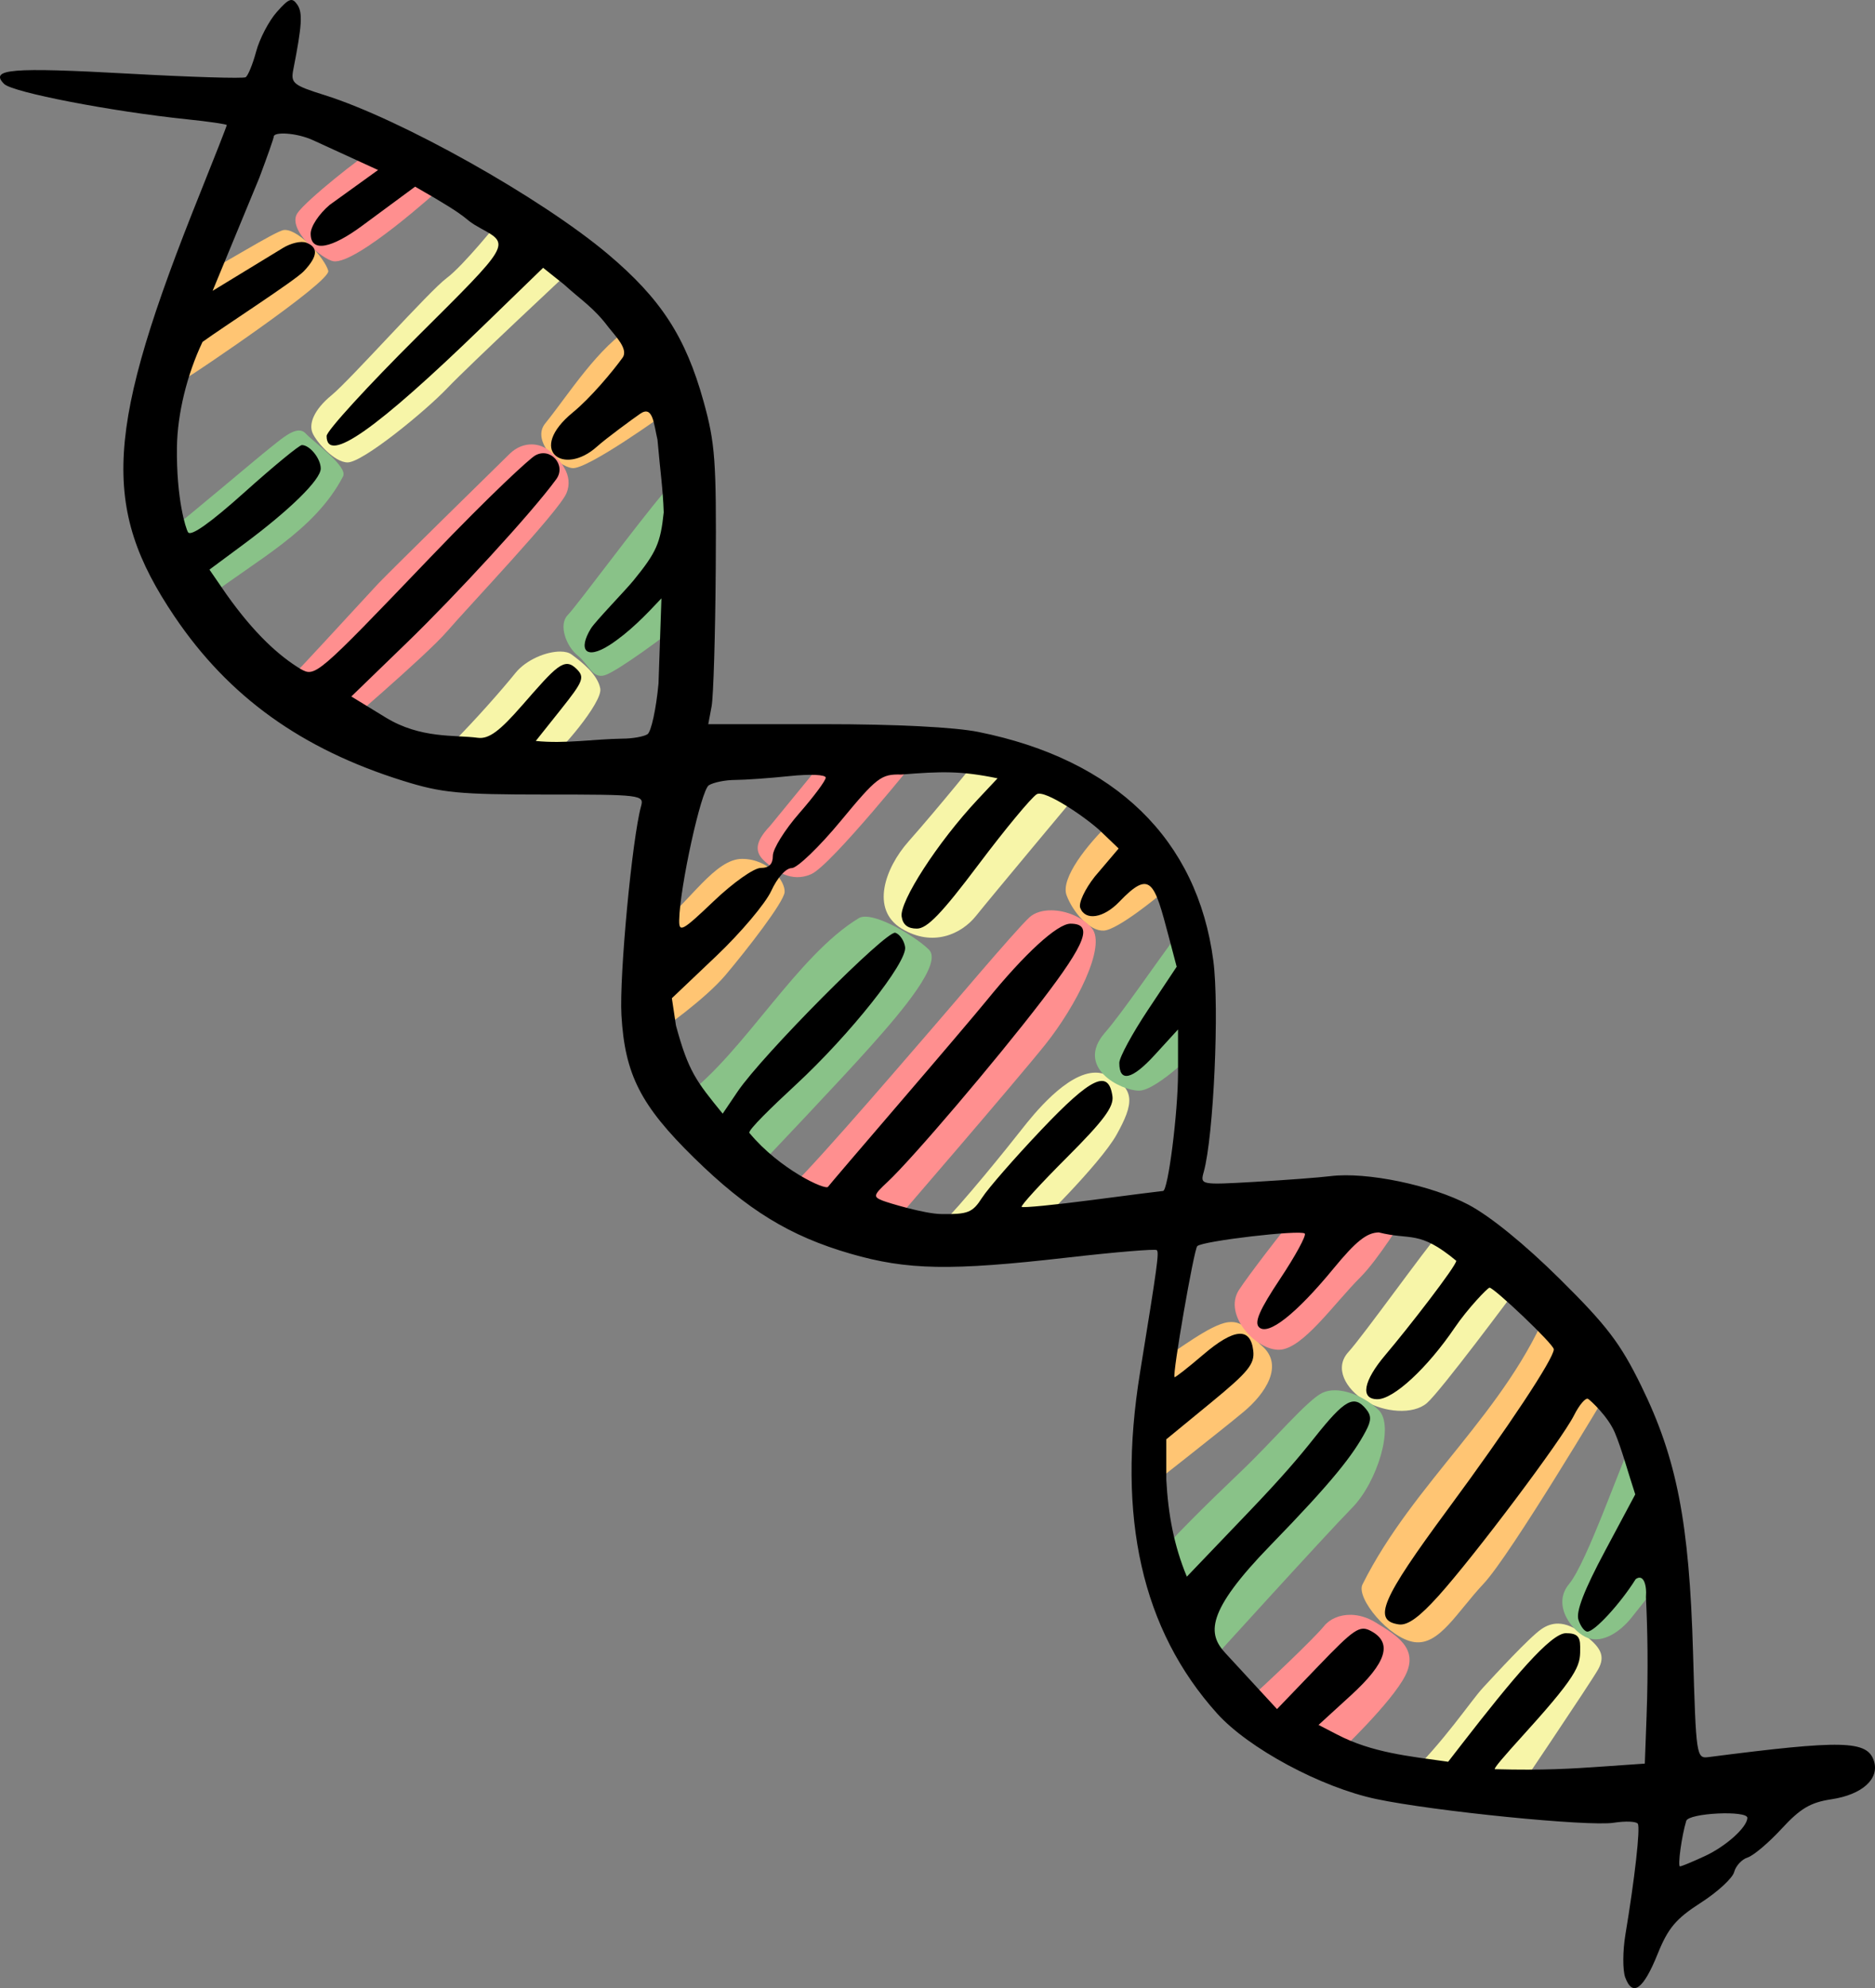 <svg width="236.138mm" height="250.32mm" viewBox="0 0 236.138 250.32" xmlns="http://www.w3.org/2000/svg">
    <rect x="0" y="0" width="236.138" height="250.32" fill="#808080" stroke="none"/>
    <g paint-order="fill markers stroke">
        <path style="-inkscape-stroke:none" d="m -908.21,5283.659 c -0.059,-8e-4 -0.116,0 -0.172,0.01 -1.092,0.134 -8.546,4.851 -9.946,5.372 0,0 -4.319,14.056 -2.058,13.1 0.372,-0.157 17.968,-11.965 17.598,-13.34 -0.408,-1.517 -3.606,-5.116 -5.422,-5.141 z m 43.902,12.014 c -4.49,2.678 -8.211,8.711 -11.141,12.331 -1.769,2.121 1.511,5.412 3.393,5.641 1.881,0.229 11.725,-6.887 11.725,-6.887 0,0 -2.839,-11.06 -3.977,-11.085 z m 59.871,62.727 c -2.702,2.594 -6.16,6.892 -5.367,9.026 0.792,2.134 2.893,4.555 4.694,4.451 1.801,-0.104 7.061,-4.498 7.061,-4.498 z m -46.21,4.447 c -3.422,-0.021 -6.556,5.356 -10.878,8.829 l 0.649,12.721 c 0,0 5.511,-3.829 8.141,-6.946 2.63,-3.117 7.313,-9.122 7.421,-10.419 0.108,-1.297 -1.909,-4.163 -5.331,-4.184 z m 101.706,56.078 c -5.411,13.555 -17.172,22.398 -23.605,35.294 -0.808,1.707 3.346,6.752 6.505,7.236 3.159,0.484 5.356,-3.723 8.761,-7.35 3.404,-3.627 15.523,-23.992 15.523,-23.992 z m -40.119,2.234 c -0.133,5e-4 -0.272,0.01 -0.418,0.029 -2.327,0.313 -6.613,3.77 -8.327,4.68 l -2.051,16.417 c 0,0 9.848,-7.715 12.419,-9.877 2.572,-2.162 5.151,-5.812 2.17,-8.303 -1.105,-0.924 -1.796,-2.953 -3.795,-2.946 z" fill="#ffc573" transform="translate(38.785,74.821) translate(722.561,-5337.704) translate(24.947,2.616) translate(157.835,5.56)"/>
        <path style="-inkscape-stroke:none" d="m -897.515,5273.958 c -0.013,-9e-4 -0.025,-4e-4 -0.035,10e-4 -0.634,0.089 -8.11,6.021 -9.133,7.606 -1.326,2.055 3.168,5.835 4.56,6.036 2.888,0.416 13.281,-9.024 13.281,-9.024 0,0 -7.824,-4.561 -8.674,-4.619 z m 20.396,36.704 c -0.943,-0.018 -1.948,0.334 -2.808,1.171 -1.619,1.576 -15.139,14.854 -16.539,16.328 -1.4,1.474 -11.783,12.89 -14.277,15.216 l 8.62,3.837 c 0,0 11.654,-9.937 14.301,-13.012 2.647,-3.075 14.041,-15.077 15.025,-17.377 0.984,-2.3 -0.843,-4.237 -2.111,-5.329 -0.595,-0.512 -1.379,-0.816 -2.211,-0.833 z m 38.179,38.02 -8.213,10.022 c -2.053,2.155 -1.873,3.389 -0.612,4.498 1.261,1.109 3.278,2.678 5.8,1.569 2.522,-1.109 13.58,-14.897 13.58,-14.897 z m 27.243,20.644 c -1.1,-0.013 -2.112,0.266 -2.787,0.886 -1.801,1.653 -11.022,12.595 -12.211,13.934 -1.189,1.339 -14.013,16.382 -17.759,19.959 l 12.629,4.858 c 0,0 15.525,-17.972 19.344,-22.742 3.818,-4.77 7.739,-12.373 5.866,-14.633 -1.171,-1.412 -3.248,-2.243 -5.081,-2.263 z m 30.766,38.419 c -1.543,1.778 -6.117,7.74 -7.175,9.399 -2,3.138 2.197,7.635 5.136,7.506 2.939,-0.128 6.832,-5.798 10.199,-9.159 2.181,-2.177 5.453,-7.466 5.453,-7.466 z m 6.948,50.282 c -1.441,-0.028 -2.684,0.534 -3.397,1.421 -1.2,1.494 -7.254,7.247 -9.532,9.267 l 11.355,6.702 c 0,0 6.671,-6.305 8.41,-9.733 1.739,-3.428 -1.087,-5.06 -3.708,-6.682 -1.065,-0.659 -2.143,-0.955 -3.13,-0.975 z" fill="#ff8f8f" transform="translate(38.785,74.821) translate(722.561,-5337.704) translate(24.947,2.616) translate(157.835,5.56)"/>
        <path style="-inkscape-stroke:none" d="m -881.244,5282.509 c 0,0 -4.503,5.636 -6.647,7.224 -2.144,1.588 -12.158,12.836 -14.455,14.716 -2.297,1.88 -2.902,3.642 -2.421,4.773 0.481,1.131 2.744,3.697 4.408,3.709 1.902,0.014 9.756,-6.409 12.556,-9.345 2.8,-2.935 15.367,-14.659 15.367,-14.659 z m 7.687,54.235 c -1.742,-0.01 -4.289,1.007 -5.651,2.693 -1.816,2.249 -5.041,5.89 -7.819,8.698 0,0 12.045,1.515 12.57,1.553 0.525,0.038 6.235,-6.506 5.929,-8.272 -0.306,-1.766 -2.316,-3.348 -3.629,-4.313 -0.328,-0.241 -0.819,-0.357 -1.4,-0.359 z m 52.563,13.519 c 0,0 -4.867,6.041 -8.725,10.403 -2.957,3.344 -4.805,8.562 -0.859,10.958 3.946,2.395 7.562,0.662 9.358,-1.587 1.796,-2.25 13.487,-16.235 13.487,-16.235 z m 14.863,39.498 c -3.628,-0.019 -7.847,5.265 -9.323,7.147 -1.657,2.113 -7.457,9.352 -10.554,12.406 l 11.959,0.23 c 0,0 8.429,-8.18 10.554,-11.988 2.125,-3.808 2.522,-5.9 -1.333,-7.532 -0.422,-0.178 -0.858,-0.261 -1.304,-0.263 z m 43.459,19.968 c -2.057,2.361 -9.803,13.207 -11.64,15.213 -1.837,2.006 -0.326,4.648 2.074,6.127 2.4,1.48 6.072,1.795 7.811,0.302 1.739,-1.494 10.968,-13.923 10.968,-13.923 z m 14.788,49.406 c -0.751,-0.011 -1.449,0.229 -2.124,0.696 -1.543,1.067 -5.779,5.675 -7.347,7.368 -1.567,1.693 -4.889,6.788 -9.689,11.397 l 12.922,3.27 c 0,0 10.31,-15.264 11.265,-16.971 0.955,-1.707 0.318,-2.802 -1.812,-4.41 -1.199,-0.904 -2.25,-1.336 -3.215,-1.35 z" fill="#f7f5a8" transform="translate(38.785,74.821) translate(722.561,-5337.704) translate(24.947,2.616) translate(157.835,5.56)"/>
        <path style="-inkscape-stroke:none" d="m -906.468,5308.912 c -1.103,3e-4 -2.582,1.359 -3.727,2.253 -1.466,1.144 -10.15,8.534 -12.819,10.567 l 4.938,8.285 c 6.268,-4.833 13.543,-8.427 17.151,-15.321 0.655,-1.251 -3.647,-4.268 -4.719,-5.424 -0.234,-0.253 -0.514,-0.359 -0.823,-0.359 z m 45.982,7.771 c -3.422,4 -10.947,14.239 -12.144,15.468 -1.198,1.23 -0.18,3.939 1.253,5.094 1.433,1.155 1.844,2.95 3.427,2.477 1.583,-0.472 8.29,-5.464 8.608,-5.832 1.62,-1.871 -1.144,-17.208 -1.144,-17.208 z m 25.343,53.439 c -0.314,0 -0.584,0.05 -0.795,0.168 -7.8,4.697 -14.484,16.929 -21.89,22.431 l 9.834,8.205 c 0,0 9.451,-9.925 13.521,-14.486 4.07,-4.561 9.038,-10.457 7.345,-12.152 -1.481,-1.483 -5.819,-4.153 -8.014,-4.166 z m 39.681,1.721 c -3.35,4.498 -7.311,10.362 -9.509,12.888 -3.804,4.371 1.986,7.3 4.291,7.3 2.305,0 7.976,-5.684 8.48,-6.416 0.504,-0.732 -3.262,-13.771 -3.262,-13.771 z m 19.5,57.912 c -0.599,-0.01 -1.155,0.093 -1.633,0.324 -1.91,0.925 -6.127,5.97 -10.224,9.875 -4.425,4.217 -8.956,8.705 -10.891,11.081 l 6.656,13.309 c 0,0 15.014,-16.547 18.198,-19.776 3.184,-3.229 5.372,-10.365 3.364,-12.313 -1.506,-1.462 -3.674,-2.474 -5.469,-2.5 z m 37.501,6.186 c -1.42,2.674 -5.782,15.477 -8.06,18.208 -2.278,2.731 0.563,6.188 2.425,6.814 1.861,0.626 3.992,-0.796 5.388,-2.518 1.396,-1.721 5.68,-7.215 5.68,-7.215 z" fill="#89c288" transform="translate(38.785,74.821) translate(722.561,-5337.704) translate(24.947,2.616) translate(157.835,5.56)"/>
    </g>
    <path d="m -581.606,5509.263 c -0.336,-0.908 -0.327,-3.349 0.018,-5.423 1.176,-7.043 1.887,-13.383 1.565,-13.942 -0.177,-0.306 -1.549,-0.364 -3.05,-0.13 -3.169,0.495 -22.611,-1.448 -29.901,-2.988 -6.953,-1.469 -16.093,-6.385 -20.046,-10.781 -9.457,-10.519 -12.66,-24.686 -9.699,-42.909 2.196,-13.517 2.414,-15.108 2.113,-15.421 -0.167,-0.174 -5.209,0.245 -11.203,0.931 -14.782,1.693 -20.201,1.597 -27.388,-0.485 -7.628,-2.209 -12.974,-5.488 -19.696,-12.079 -6.726,-6.596 -8.706,-10.485 -9.137,-17.947 -0.283,-4.912 1.341,-22.203 2.47,-26.304 0.396,-1.436 0.05,-1.479 -12.017,-1.479 -10.96,0 -13.078,-0.204 -17.971,-1.733 -12.777,-3.992 -21.941,-10.58 -28.759,-20.676 -9.346,-13.84 -8.758,-23.518 3.24,-53.372 1.834,-4.563 3.334,-8.392 3.334,-8.508 0,-0.115 -2.246,-0.444 -4.992,-0.728 -9.54,-0.989 -21.988,-3.394 -23.046,-4.452 -1.89,-1.89 0.88,-2.119 15.725,-1.295 7.78,0.431 14.389,0.634 14.688,0.449 0.299,-0.184 0.896,-1.647 1.328,-3.25 0.432,-1.603 1.599,-3.835 2.595,-4.96 1.537,-1.737 1.926,-1.878 2.579,-0.936 0.698,1.007 0.602,2.581 -0.496,8.165 -0.341,1.733 -0.034,1.985 3.944,3.234 9.621,3.022 27.282,12.936 35.7,20.039 6.649,5.611 9.757,10.396 12.011,18.491 1.473,5.29 1.633,7.472 1.544,21.043 -0.055,8.327 -0.29,16.151 -0.521,17.385 l -0.421,2.244 h 14.605 c 9.068,0 16.427,0.377 19.412,0.979 17.262,3.481 27.579,13.521 29.591,28.799 0.774,5.877 0.041,22.08 -1.203,26.582 -0.458,1.657 -0.437,1.661 6.467,1.265 3.809,-0.22 8.083,-0.542 9.497,-0.718 4.522,-0.565 12.702,1.129 17.369,3.595 2.741,1.448 7.099,4.991 11.508,9.356 5.919,5.859 7.618,8.087 10.237,13.426 4.499,9.171 6.064,17.211 6.539,33.597 0.38,13.118 0.418,13.372 1.964,13.173 16.907,-2.181 19.994,-2.107 20.82,0.497 0.714,2.251 -1.491,4.235 -5.351,4.814 -2.64,0.396 -3.916,1.15 -6.269,3.702 -1.625,1.763 -3.553,3.395 -4.285,3.627 -0.732,0.232 -1.497,1.056 -1.699,1.831 -0.203,0.775 -2.093,2.515 -4.2,3.868 -3.132,2.009 -4.126,3.19 -5.442,6.46 -1.792,4.452 -3.153,5.44 -4.072,2.955 z m 10.016,-15.296 c 2.658,-1.229 5.308,-3.605 5.362,-4.807 0.044,-0.984 -7.395,-0.626 -7.699,0.37 -0.574,1.876 -1.103,5.731 -0.787,5.731 0.179,0 1.585,-0.582 3.124,-1.294 z m -7.336,-17.539 c 0.229,-6.17 0.117,-11.054 -0.075,-15.056 0.128,-1.649 -0.346,-2.968 -1.295,-2.276 -1.927,3.079 -5.171,6.607 -6.075,6.607 -0.363,0 -0.874,-0.674 -1.135,-1.498 -0.326,-1.026 0.726,-3.747 3.341,-8.64 l 3.816,-7.142 c -0.862,-2.603 -1.715,-5.771 -2.585,-7.809 -0.861,-2.017 -3.046,-4.025 -3.354,-4.215 -0.307,-0.189 -1.107,0.747 -1.778,2.082 -1.527,3.041 -12.465,17.606 -17.054,22.711 -2.422,2.693 -3.902,3.76 -5.001,3.603 -3.349,-0.478 -2.216,-3.142 6.169,-14.498 7.559,-10.238 13.345,-18.969 13.345,-20.139 0,-0.644 -7.53,-7.761 -8.091,-7.761 -0.242,0 -2.782,2.671 -4.39,5.04 -3.449,5.079 -7.689,9.004 -9.727,9.004 -2.206,0 -1.79,-2.295 1.016,-5.598 2.842,-3.345 8.909,-11.176 8.909,-11.832 -4.716,-3.916 -5.708,-2.542 -9.759,-3.574 -1.514,0.031 -2.874,1.114 -5.687,4.534 -4.727,5.747 -8.266,8.532 -9.402,7.396 -0.613,-0.613 0.085,-2.205 2.675,-6.1 1.928,-2.899 3.318,-5.457 3.09,-5.686 -0.51,-0.51 -12.89,0.939 -13.536,1.584 -0.423,0.423 -3.154,16.151 -2.864,16.499 0.068,0.081 1.692,-1.19 3.607,-2.828 3.904,-3.337 5.96,-3.501 6.307,-0.504 0.195,1.681 -0.618,2.677 -5.361,6.57 l -5.591,4.589 v 5.071 c 0.241,4.422 0.964,8.303 2.588,12.223 l 7.784,-8.134 c 4.281,-4.474 6.308,-6.871 8.328,-9.413 3.781,-4.757 4.935,-5.394 6.456,-3.56 0.683,0.823 0.677,1.446 -0.028,2.773 -1.588,2.989 -4.103,6.256 -11.993,14.369 -8.243,8.476 -7.908,11.185 -5.693,13.586 l 6.503,7.05 5.129,-5.336 c 4.618,-4.805 5.286,-5.252 6.707,-4.491 2.749,1.471 1.967,3.987 -2.513,8.082 l -4.092,3.74 2.283,1.181 c 4.438,2.329 9.147,2.761 14.039,3.456 l 1.75,-2.258 c 6.417,-8.278 11.167,-13.927 13.079,-13.927 1.377,0 1.797,0.394 1.797,1.684 0,2.205 0.229,2.963 -6.734,10.658 -3.186,3.521 -4.031,4.538 -4.031,4.779 6.196,0.169 9.703,-0.063 13.504,-0.327 l 5.403,-0.375 z m -83.668,-65.377 c 0.752,-1.17 4.114,-5.021 7.471,-8.557 6.278,-6.612 8.444,-7.633 8.931,-4.209 0.19,1.336 -1.114,3.09 -5.725,7.701 -3.284,3.284 -5.852,6.09 -5.707,6.236 0.145,0.146 4.153,-0.245 8.906,-0.868 4.753,-0.623 8.757,-1.133 8.898,-1.133 0.631,0 1.887,-9.884 1.887,-14.85 v -5.485 l -2.929,3.204 c -2.869,3.138 -4.468,3.498 -4.464,1.003 5.4e-4,-0.688 1.627,-3.692 3.613,-6.677 l 3.611,-5.427 -0.987,-3.742 c -1.838,-6.969 -2.299,-8.543 -6.245,-4.431 -1.968,2.051 -4.272,2.433 -4.913,0.763 -0.234,-0.609 0.584,-2.362 1.845,-3.954 l 2.993,-3.523 -2.218,-2.125 c -1.77,-1.696 -7.087,-5.336 -8.098,-4.708 -0.697,0.433 -3.997,4.417 -7.333,8.853 -4.632,6.159 -6.468,8.066 -7.765,8.066 -1.153,0 -1.769,-0.491 -1.917,-1.529 -0.264,-1.844 4.452,-9.263 9.62,-14.772 l 2.459,-2.621 c -4.641,-0.958 -7.076,-0.879 -12.147,-0.476 -2.513,-0.069 -3.056,0.349 -7.601,5.842 -2.692,3.254 -5.467,5.924 -6.167,5.935 -0.749,0 -1.818,1.202 -2.596,2.892 -0.728,1.58 -3.839,5.262 -6.914,8.183 l -5.591,5.31 0.516,3.445 c 1.565,5.775 2.548,6.992 5.884,11.091 l 1.875,-2.776 c 3.098,-4.587 18.772,-20.363 19.872,-20.001 0.555,0.184 1.106,0.991 1.226,1.796 0.286,1.925 -6.956,11.046 -13.786,17.361 -2.909,2.69 -6.07,5.747 -5.823,6.045 3.787,4.582 9.618,7.269 9.904,6.779 0.07,-0.12 4.105,-4.846 8.967,-10.504 4.862,-5.658 9.811,-11.482 10.997,-12.941 4.812,-5.921 8.916,-9.679 10.572,-9.679 2.882,0 1.996,2.374 -3.624,9.704 -5.794,7.558 -16.305,19.904 -19.42,22.811 -1.778,1.659 -1.836,1.874 -0.627,2.351 0.731,0.289 5.278,1.662 7.373,1.691 3.414,0.046 3.952,-0.169 5.176,-2.075 z m -27.898,-41.502 c 1.063,0 1.534,-0.475 1.534,-1.544 0,-0.85 1.497,-3.256 3.328,-5.349 1.83,-2.092 3.328,-4.107 3.328,-4.477 0,-0.382 -1.961,-0.468 -4.545,-0.197 -2.5,0.262 -5.578,0.48 -6.84,0.487 -1.262,0 -2.766,0.309 -3.341,0.674 -0.974,0.617 -3.654,12.827 -3.728,16.99 -0.028,1.596 0.414,1.351 4.35,-2.403 2.441,-2.328 5.061,-4.18 5.916,-4.18 z m -30.085,-20.422 c 4.366,-5.005 5.362,-6.169 6.906,-4.625 1.041,1.041 0.851,1.527 -1.997,5.104 l -3.148,3.953 c 3.645,0.381 7.28,-0.234 10.909,-0.29 1.271,0 2.692,-0.256 3.157,-0.554 0.465,-0.299 1.091,-3.173 1.391,-6.386 l 0.368,-10.726 c -2.007,2.143 -4.062,4.277 -6.536,5.883 -3.037,1.94 -3.969,0.575 -2.354,-2.074 0.548,-0.898 4.364,-4.823 5.375,-6.065 2.884,-3.54 3.398,-4.7 3.803,-8.572 -0.105,-3.031 -0.408,-4.854 -0.786,-9.144 -0.464,-1.975 -0.567,-4.385 -2.178,-3.271 -0.976,0.675 -4.277,3.092 -5.438,4.135 -4.231,3.803 -8.889,0.481 -3.027,-4.314 2.207,-1.805 4.999,-5.146 6.251,-6.883 0.772,-1.071 -0.948,-2.761 -1.749,-3.79 -1.899,-2.529 -3.341,-3.345 -5.627,-5.421 l -2.635,-2.102 -7.533,7.304 c -13.487,13.078 -19.734,17.469 -19.734,13.87 0,-0.631 5.142,-6.261 11.427,-12.509 11.803,-11.736 11.716,-11.579 7.987,-13.63 -2.763,-1.52 -0.233,-0.674 -8.267,-5.252 l -6.701,4.946 c -3.728,2.752 -6.453,3.457 -6.453,0.976 0,-0.908 1.047,-2.492 2.403,-3.634 l 6.083,-4.383 -8.192,-3.756 c -2.081,-0.954 -4.943,-1.08 -4.943,-0.45 0,0.194 -0.816,2.521 -1.813,5.17 l -5.888,14.25 8.877,-5.411 c 0.959,-0.585 2.255,-0.91 2.922,-0.654 1.461,0.561 1.546,1.629 -0.309,3.592 -1.118,1.184 -10.109,6.983 -12.761,8.902 -1.941,4.082 -3.169,9.029 -3.222,13.285 -0.081,6.455 1.104,10.203 1.399,10.679 0.351,0.568 2.803,-1.168 7.138,-5.055 3.632,-3.256 6.872,-5.92 7.201,-5.92 1.004,0 2.373,1.706 2.373,2.956 0,1.402 -3.919,5.244 -9.781,9.587 l -4.235,3.138 2.139,3.109 c 3.553,5.013 6.631,7.751 9.31,9.387 1.885,1.061 1.991,0.97 16.317,-13.982 7.931,-8.277 12.556,-12.472 13.239,-12.872 1.913,-1.119 3.979,1.181 2.673,2.976 -3.092,4.249 -12.747,14.706 -18.772,20.541 l -7.038,6.816 4.324,2.644 c 4.421,2.704 8.717,2.168 11.609,2.557 1.414,0.19 2.814,-0.919 5.535,-4.038 z" transform="translate(38.785,74.821) translate(722.561,-5337.704) translate(24.947,2.616)"/>
</svg>

